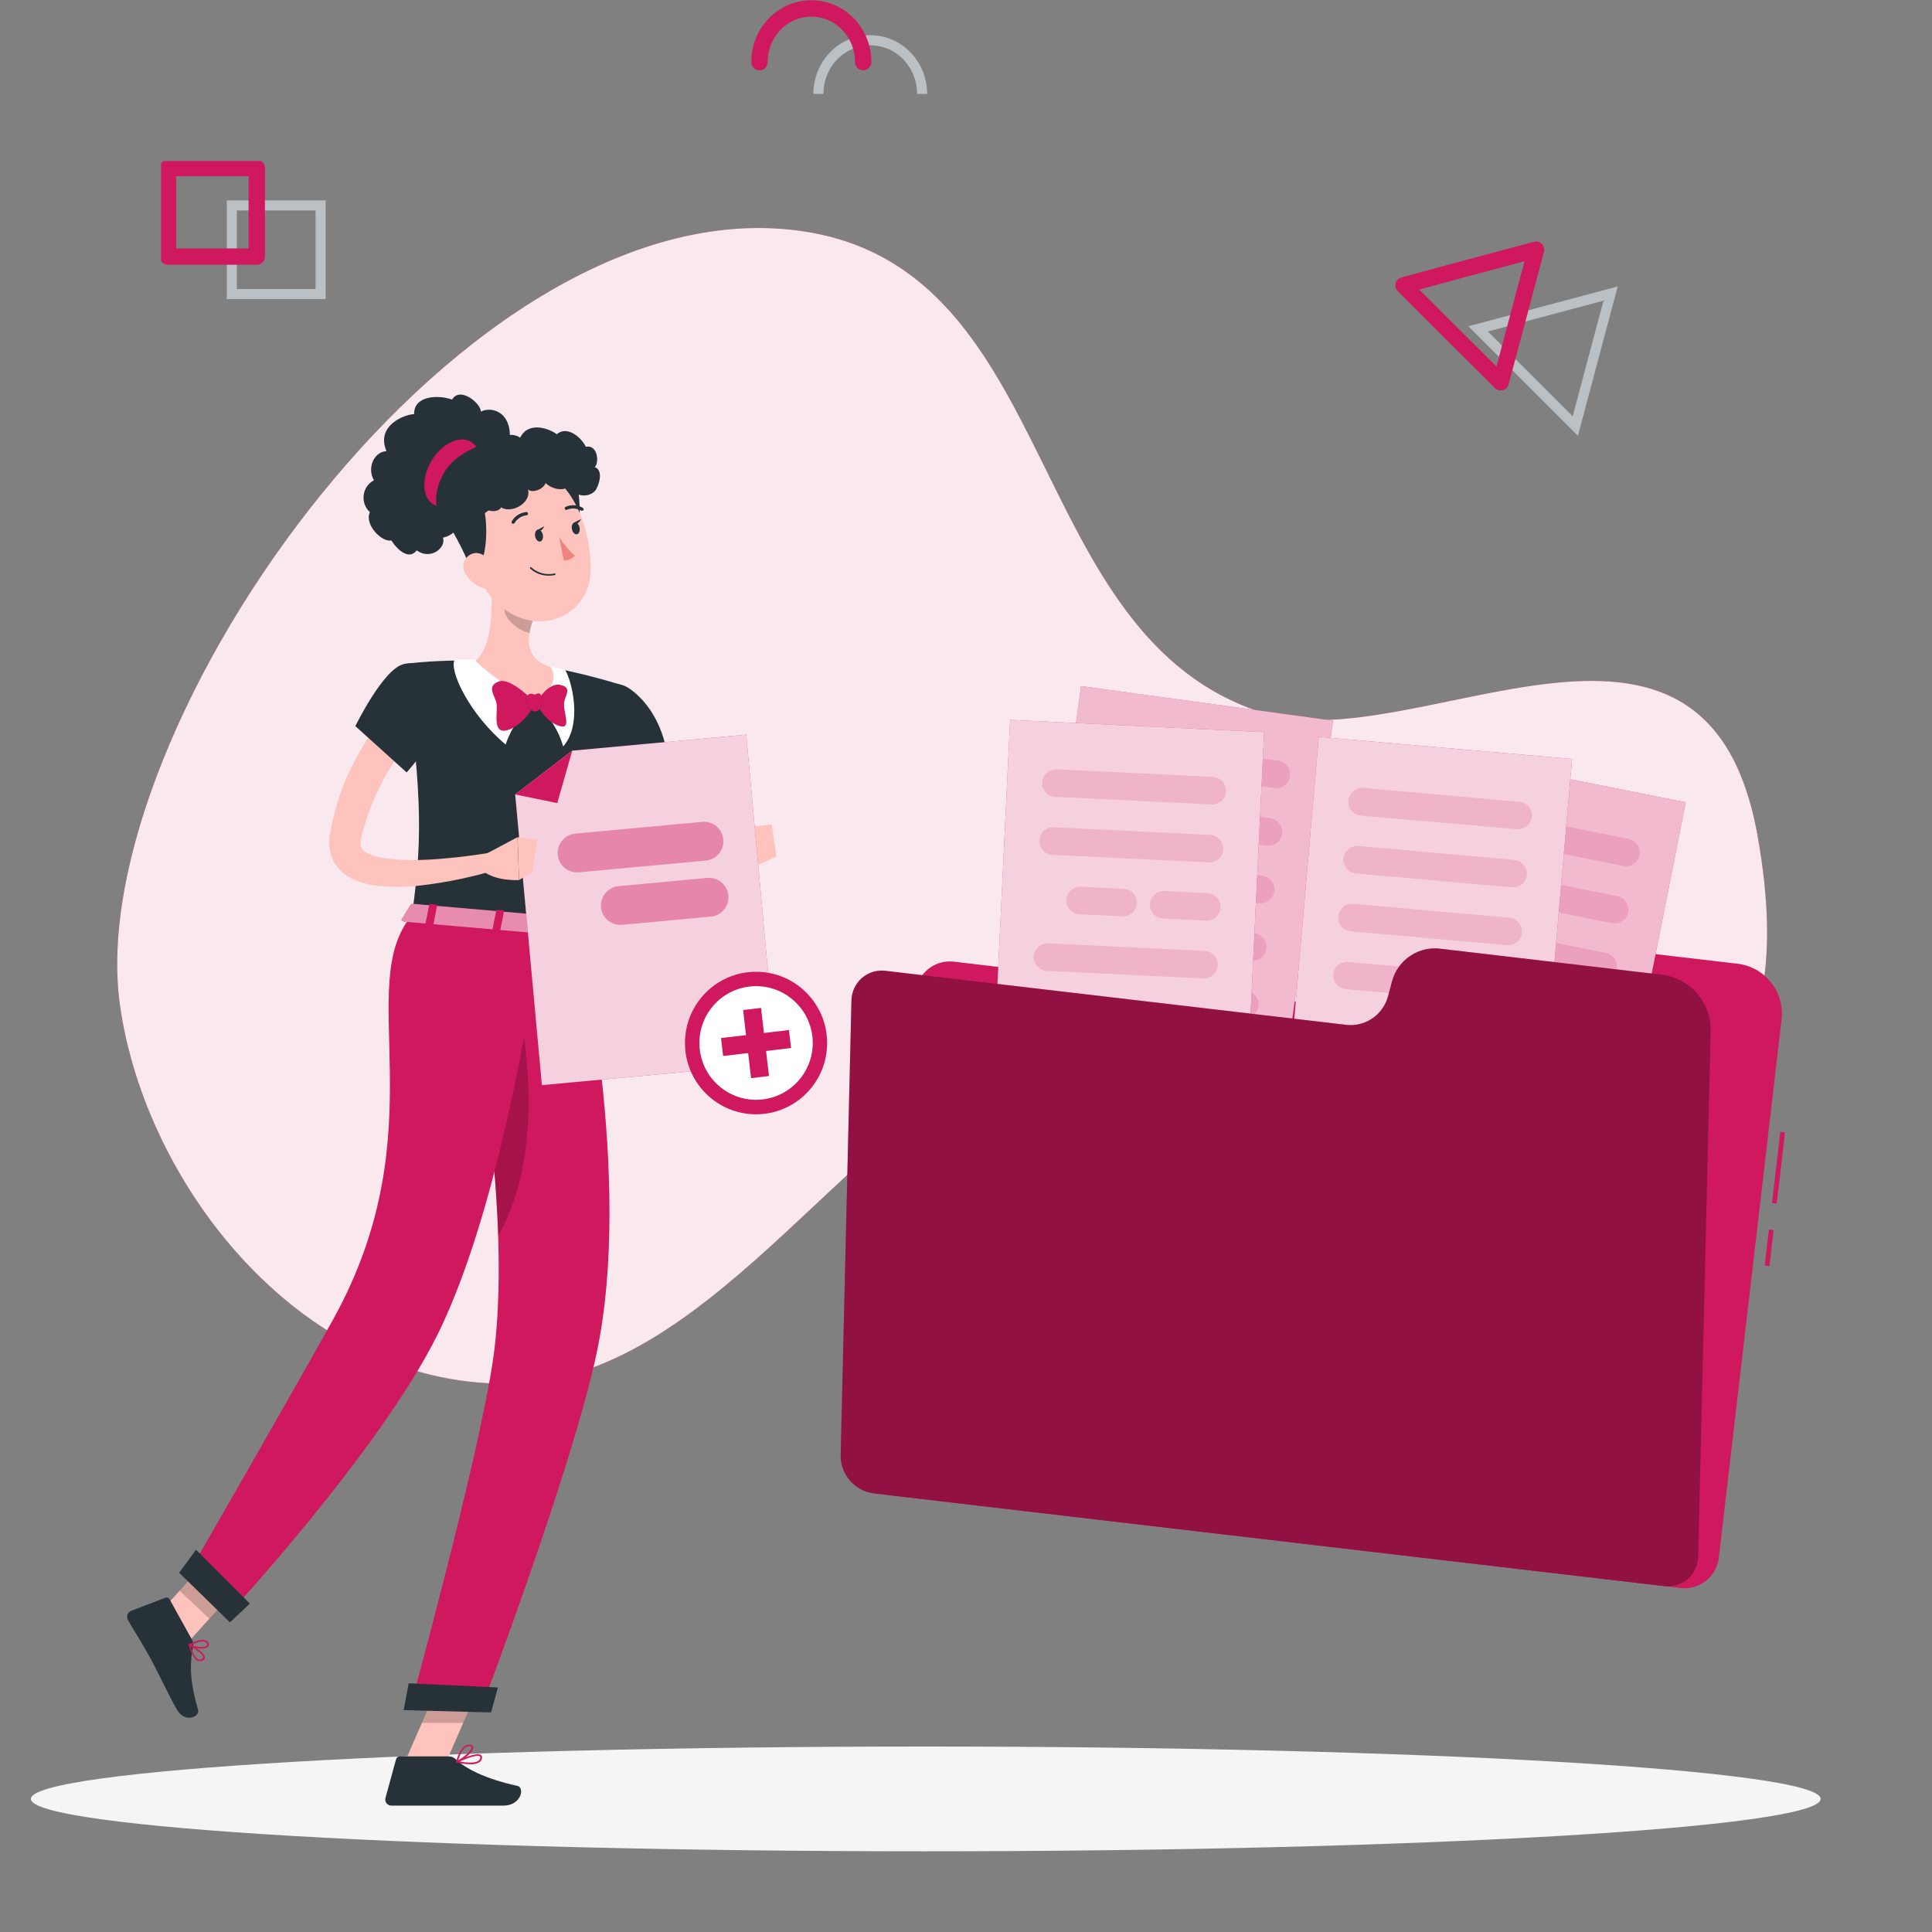 <svg width="144" height="144" viewBox="0 0 144 144" fill="none" xmlns="http://www.w3.org/2000/svg">
<rect x="0" y="0" width="144" height="144" fill="#808080" stroke="none"/>
<g clip-path="url(#clip0)">
<path d="M61 7C61 4.786 62.726 3 64.865 3C67.004 3 68.729 4.786 68.729 7" stroke="#BBC0C4" stroke-width="0.75" stroke-miterlimit="10"/>
<path d="M56.608 4.629C56.608 2.415 58.333 0.629 60.472 0.629C62.611 0.629 64.337 2.415 64.337 4.629" stroke="#CF185E" stroke-width="1.22" stroke-miterlimit="10" stroke-linecap="round" stroke-linejoin="round"/>
</g>
<g clip-path="url(#clip1)">
<path d="M23.896 15.312H17.28V21.917H23.896V15.312Z" stroke="#BBC0C4" stroke-width="0.75" stroke-miterlimit="10"/>
<path d="M19.137 12.521H12.522V19.125H19.137V12.521Z" stroke="#CF185E" stroke-width="1.22" stroke-miterlimit="10" stroke-linecap="round" stroke-linejoin="round"/>
</g>
<path d="M118.732 26.805L120.049 21.878L115.122 23.195L110.171 24.512L113.805 28.146L117.415 31.756L118.732 26.805Z" stroke="#BBC0C4" stroke-width="0.75" stroke-miterlimit="10"/>
<path d="M113.171 23.561L114.488 18.61L109.561 19.927L104.61 21.268L108.219 24.878L111.854 28.488L113.171 23.561Z" stroke="#CF185E" stroke-width="1.22" stroke-miterlimit="10" stroke-linecap="round" stroke-linejoin="round"/>
<path d="M130.992 62.254C138.079 101.713 90.672 76.503 75.374 79.621C64.397 81.856 53.42 102.544 38.494 103.11C22.811 103.706 10.847 88.544 8.938 74.895C6.048 54.269 34.8 13.275 60.035 17.266C79.175 20.291 76.262 47.46 94.157 53.138C105.409 56.677 127.136 40.752 130.992 62.254Z" fill="#CF185E"/>
<path opacity="0.9" d="M130.992 62.254C138.079 101.713 90.672 76.503 75.374 79.621C64.397 81.856 53.42 102.544 38.494 103.11C22.811 103.706 10.847 88.544 8.938 74.895C6.048 54.269 34.8 13.275 60.035 17.266C79.175 20.291 76.262 47.46 94.157 53.138C105.409 56.677 127.136 40.752 130.992 62.254Z" fill="white"/>
<path d="M69 137.985C32.164 137.985 2.302 136.237 2.302 134.08C2.302 131.924 32.164 130.176 69 130.176C105.836 130.176 135.698 131.924 135.698 134.08C135.698 136.237 105.836 137.985 69 137.985Z" fill="#F5F5F5"/>
<path d="M132.696 84.357L133.044 84.398L132.425 89.708L132.076 89.667L132.696 84.357Z" fill="#CF185E"/>
<path d="M131.845 91.642L132.194 91.683L131.881 94.362L131.533 94.321L131.845 91.642Z" fill="#CF185E"/>
<path d="M108.701 73.529L109.114 72.367C109.398 71.568 109.944 70.889 110.662 70.442C111.381 69.995 112.23 69.805 113.07 69.904L129.51 71.832C130.494 71.948 131.393 72.451 132.008 73.232C132.623 74.012 132.903 75.005 132.788 75.992L128.11 116.106C128.071 116.442 127.966 116.766 127.802 117.061C127.638 117.356 127.418 117.616 127.154 117.826C126.889 118.035 126.586 118.19 126.262 118.282C125.938 118.374 125.599 118.402 125.265 118.362L66.441 111.464C66.105 111.426 65.781 111.321 65.486 111.157C65.191 110.993 64.931 110.772 64.722 110.507C64.512 110.242 64.356 109.938 64.264 109.613C64.172 109.288 64.145 108.947 64.184 108.611L68.243 73.933C68.322 73.256 68.665 72.638 69.198 72.215C69.731 71.792 70.409 71.599 71.085 71.677L105.244 75.685C105.978 75.77 106.72 75.604 107.348 75.212C107.975 74.821 108.453 74.228 108.701 73.529Z" fill="#CF185E"/>
<path d="M107.06 56.085L125.645 59.799L120.542 85.473L101.957 81.76L107.06 56.085Z" fill="#CF185E"/>
<path opacity="0.7" d="M107.06 56.085L125.645 59.799L120.542 85.473L101.957 81.76L107.06 56.085Z" fill="white"/>
<g opacity="0.4">
<path opacity="0.4" d="M109.54 62.254L120.989 64.544C121.255 64.596 121.532 64.54 121.758 64.389C121.984 64.238 122.141 64.004 122.196 63.737V63.737C122.248 63.47 122.192 63.193 122.042 62.966C121.891 62.739 121.657 62.581 121.391 62.526L109.936 60.247C109.669 60.195 109.393 60.25 109.167 60.401C108.941 60.553 108.783 60.787 108.729 61.054V61.054C108.68 61.321 108.738 61.596 108.89 61.82C109.042 62.045 109.275 62.2 109.54 62.254V62.254Z" fill="#CF185E"/>
<path opacity="0.4" d="M108.698 66.507L120.146 68.807C120.412 68.858 120.688 68.802 120.913 68.651C121.138 68.5 121.295 68.266 121.35 68V68C121.401 67.733 121.345 67.457 121.194 67.231C121.044 67.005 120.81 66.848 120.545 66.793L109.097 64.506C108.831 64.455 108.555 64.511 108.33 64.662C108.104 64.814 107.948 65.047 107.893 65.313C107.846 65.578 107.904 65.851 108.054 66.074C108.204 66.296 108.435 66.452 108.698 66.507V66.507Z" fill="#CF185E"/>
<path opacity="0.4" d="M107.855 70.753L119.303 73.04C119.569 73.091 119.845 73.034 120.07 72.883C120.295 72.732 120.452 72.499 120.507 72.233V72.233C120.558 71.966 120.502 71.689 120.351 71.463C120.201 71.238 119.968 71.08 119.702 71.025L108.254 68.735C107.988 68.684 107.712 68.74 107.487 68.891C107.262 69.042 107.105 69.276 107.05 69.542V69.542C106.998 69.809 107.054 70.087 107.204 70.313C107.355 70.54 107.589 70.698 107.855 70.753V70.753Z" fill="#CF185E"/>
<path opacity="0.4" d="M107.009 75.016L118.457 77.303C118.724 77.355 119 77.299 119.226 77.148C119.452 76.997 119.61 76.763 119.664 76.496C119.716 76.228 119.661 75.951 119.51 75.725C119.359 75.498 119.125 75.34 118.859 75.285L107.411 72.998C107.144 72.946 106.868 73.002 106.642 73.153C106.416 73.304 106.258 73.538 106.204 73.805V73.805C106.152 74.073 106.207 74.35 106.358 74.576C106.509 74.803 106.742 74.961 107.009 75.016V75.016Z" fill="#CF185E"/>
<path opacity="0.4" d="M109.296 79.869L117.614 81.532C117.88 81.582 118.156 81.526 118.381 81.375C118.606 81.224 118.763 80.99 118.818 80.725V80.725C118.87 80.457 118.814 80.18 118.664 79.953C118.513 79.727 118.279 79.569 118.013 79.514L109.695 77.851C109.429 77.8 109.154 77.856 108.928 78.007C108.703 78.159 108.546 78.392 108.491 78.658V78.658C108.439 78.926 108.495 79.203 108.646 79.43C108.796 79.656 109.03 79.814 109.296 79.869V79.869Z" fill="#CF185E"/>
</g>
<path d="M80.577 51.137L99.353 53.713L95.814 79.651L77.038 77.075L80.577 51.137Z" fill="#CF185E"/>
<path opacity="0.7" d="M80.577 51.137L99.353 53.713L95.814 79.651L77.038 77.075L80.577 51.137Z" fill="white"/>
<g opacity="0.4">
<path opacity="0.4" d="M83.427 57.149L94.993 58.736C95.262 58.771 95.534 58.699 95.751 58.534C95.967 58.37 96.11 58.126 96.148 57.856V57.856C96.184 57.586 96.112 57.313 95.947 57.096C95.783 56.879 95.54 56.736 95.271 56.697L83.706 55.111C83.437 55.075 83.164 55.148 82.948 55.312C82.731 55.477 82.589 55.721 82.55 55.99V55.99C82.515 56.26 82.587 56.533 82.751 56.75C82.916 56.967 83.159 57.111 83.427 57.149V57.149Z" fill="#CF185E"/>
<path opacity="0.4" d="M82.843 61.437L94.408 63.023C94.677 63.059 94.95 62.986 95.166 62.822C95.382 62.657 95.525 62.413 95.564 62.144V62.144C95.598 61.874 95.525 61.602 95.361 61.386C95.197 61.17 94.955 61.027 94.686 60.988L83.121 59.402C82.852 59.366 82.581 59.438 82.364 59.602C82.148 59.766 82.005 60.009 81.965 60.278V60.278C81.93 60.548 82.002 60.821 82.167 61.038C82.331 61.255 82.574 61.398 82.843 61.437V61.437Z" fill="#CF185E"/>
<path opacity="0.4" d="M90.638 66.876L93.823 67.314C94.092 67.349 94.365 67.277 94.581 67.112C94.798 66.948 94.941 66.704 94.979 66.434C95.014 66.164 94.942 65.891 94.778 65.674C94.614 65.457 94.371 65.314 94.102 65.275L90.913 64.838C90.644 64.803 90.373 64.876 90.157 65.04C89.941 65.205 89.799 65.448 89.76 65.717V65.717C89.725 65.987 89.797 66.26 89.962 66.477C90.126 66.694 90.369 66.837 90.638 66.876Z" fill="#CF185E"/>
<path opacity="0.4" d="M84.456 66.027L87.645 66.466C87.914 66.5 88.185 66.427 88.401 66.262C88.616 66.098 88.759 65.855 88.797 65.586V65.586C88.833 65.316 88.76 65.043 88.596 64.826C88.432 64.609 88.189 64.466 87.92 64.427L84.735 63.992C84.466 63.957 84.194 64.029 83.978 64.193C83.761 64.357 83.618 64.6 83.579 64.868V64.868C83.543 65.138 83.616 65.412 83.78 65.629C83.944 65.846 84.187 65.989 84.456 66.027V66.027Z" fill="#CF185E"/>
<path opacity="0.4" d="M81.673 70.015L93.238 71.601C93.508 71.637 93.78 71.564 93.996 71.4C94.213 71.235 94.356 70.991 94.394 70.722V70.722C94.428 70.452 94.356 70.18 94.192 69.964C94.028 69.748 93.785 69.605 93.517 69.566L81.952 67.976C81.682 67.941 81.41 68.013 81.194 68.178C80.977 68.343 80.834 68.586 80.796 68.856C80.76 69.126 80.833 69.399 80.997 69.616C81.161 69.833 81.404 69.976 81.673 70.015V70.015Z" fill="#CF185E"/>
<path opacity="0.4" d="M84.246 74.737L92.653 75.889C92.922 75.923 93.193 75.851 93.408 75.687C93.624 75.523 93.767 75.281 93.806 75.013V75.013C93.841 74.743 93.769 74.47 93.606 74.254C93.442 74.037 93.2 73.893 92.932 73.854L84.525 72.702C84.257 72.667 83.985 72.74 83.77 72.903C83.554 73.067 83.412 73.309 83.372 73.578C83.337 73.847 83.409 74.12 83.572 74.337C83.736 74.554 83.978 74.697 84.246 74.737V74.737Z" fill="#CF185E"/>
</g>
<path d="M98.295 54.922L117.174 56.571L114.908 82.652L96.028 81.002L98.295 54.922Z" fill="#CF185E"/>
<path opacity="0.8" d="M98.295 54.922L117.174 56.571L114.908 82.652L96.028 81.002L98.295 54.922Z" fill="white"/>
<g opacity="0.4">
<path opacity="0.4" d="M101.436 60.791L113.066 61.806C113.337 61.828 113.605 61.742 113.813 61.567C114.021 61.392 114.152 61.142 114.178 60.871C114.199 60.6 114.113 60.332 113.938 60.124C113.764 59.916 113.515 59.786 113.245 59.76L101.615 58.725C101.344 58.703 101.076 58.789 100.868 58.964C100.66 59.139 100.529 59.389 100.504 59.66V59.66C100.49 59.796 100.504 59.933 100.544 60.063C100.583 60.194 100.648 60.315 100.735 60.42C100.822 60.525 100.928 60.612 101.048 60.676C101.169 60.74 101.3 60.779 101.436 60.791V60.791Z" fill="#CF185E"/>
<path opacity="0.4" d="M101.061 65.103L112.691 66.138C112.962 66.16 113.23 66.074 113.438 65.899C113.646 65.724 113.777 65.474 113.803 65.203V65.203C113.825 64.932 113.739 64.663 113.565 64.454C113.39 64.246 113.141 64.114 112.87 64.089L101.24 63.054C100.969 63.032 100.701 63.118 100.493 63.293C100.285 63.468 100.154 63.718 100.129 63.989V63.989C100.107 64.26 100.192 64.529 100.367 64.738C100.541 64.946 100.791 65.078 101.061 65.103V65.103Z" fill="#CF185E"/>
<path opacity="0.4" d="M100.686 69.415L112.316 70.449C112.587 70.471 112.855 70.386 113.063 70.211C113.271 70.036 113.402 69.786 113.428 69.515C113.45 69.243 113.364 68.974 113.19 68.766C113.015 68.557 112.766 68.426 112.495 68.4L100.865 67.366C100.594 67.344 100.326 67.429 100.118 67.604C99.91 67.779 99.779 68.029 99.754 68.3C99.732 68.572 99.817 68.841 99.992 69.049C100.166 69.258 100.416 69.389 100.686 69.415V69.415Z" fill="#CF185E"/>
<path opacity="0.4" d="M100.304 73.726L111.935 74.761C112.205 74.783 112.474 74.697 112.682 74.522C112.89 74.347 113.02 74.097 113.046 73.826V73.826C113.068 73.555 112.982 73.286 112.808 73.077C112.633 72.869 112.384 72.737 112.114 72.712L100.483 71.698C100.212 71.676 99.944 71.762 99.736 71.937C99.528 72.112 99.397 72.362 99.372 72.633C99.355 72.9 99.444 73.164 99.617 73.368C99.791 73.572 100.038 73.701 100.304 73.726V73.726Z" fill="#CF185E"/>
<path opacity="0.4" d="M103.114 78.317L111.567 79.055C111.839 79.08 112.11 78.996 112.32 78.82C112.53 78.645 112.663 78.393 112.688 78.12V78.12C112.71 77.849 112.624 77.58 112.45 77.371C112.275 77.163 112.026 77.032 111.756 77.006L103.304 76.268C103.033 76.246 102.765 76.332 102.557 76.507C102.349 76.682 102.218 76.932 102.193 77.203V77.203C102.17 77.472 102.255 77.74 102.427 77.948C102.599 78.157 102.846 78.289 103.114 78.317V78.317Z" fill="#CF185E"/>
</g>
<path d="M75.29 53.654L94.219 54.569L92.962 80.719L74.033 79.804L75.29 53.654Z" fill="#CF185E"/>
<path opacity="0.8" d="M75.29 53.654L94.219 54.569L92.962 80.719L74.033 79.804L75.29 53.654Z" fill="white"/>
<g opacity="0.4">
<path opacity="0.4" d="M78.653 59.391L90.311 59.957C90.582 59.968 90.846 59.872 91.047 59.689C91.248 59.507 91.369 59.252 91.384 58.981V58.981C91.395 58.709 91.299 58.444 91.117 58.242C90.935 58.041 90.681 57.92 90.411 57.905L78.749 57.339C78.478 57.328 78.214 57.424 78.013 57.606C77.812 57.789 77.691 58.044 77.676 58.315V58.315C77.665 58.587 77.761 58.853 77.944 59.054C78.126 59.256 78.381 59.377 78.653 59.391V59.391Z" fill="#CF185E"/>
<path opacity="0.4" d="M78.443 63.717L90.104 64.279C90.375 64.29 90.64 64.194 90.841 64.011C91.041 63.829 91.163 63.574 91.178 63.303V63.303C91.189 63.03 91.093 62.765 90.91 62.563C90.727 62.362 90.472 62.241 90.201 62.226L78.543 61.661C78.271 61.65 78.006 61.746 77.805 61.929C77.604 62.113 77.484 62.368 77.469 62.64C77.458 62.912 77.554 63.177 77.736 63.379C77.918 63.58 78.172 63.701 78.443 63.717V63.717Z" fill="#CF185E"/>
<path opacity="0.4" d="M86.682 68.463L89.895 68.618C90.165 68.629 90.43 68.533 90.631 68.35C90.832 68.168 90.953 67.913 90.968 67.642V67.642C90.979 67.37 90.883 67.105 90.701 66.903C90.519 66.702 90.265 66.581 89.994 66.566L86.781 66.407C86.51 66.396 86.245 66.492 86.044 66.675C85.843 66.859 85.722 67.114 85.708 67.386V67.386C85.697 67.658 85.793 67.923 85.975 68.125C86.157 68.326 86.411 68.447 86.682 68.463V68.463Z" fill="#CF185E"/>
<path opacity="0.4" d="M80.452 68.145L83.665 68.3C83.936 68.312 84.2 68.216 84.401 68.033C84.602 67.85 84.723 67.596 84.738 67.324V67.324C84.749 67.053 84.653 66.787 84.471 66.586C84.289 66.385 84.035 66.263 83.764 66.248L80.552 66.093C80.281 66.082 80.016 66.178 79.815 66.36C79.614 66.543 79.493 66.798 79.478 67.069V67.069C79.467 67.341 79.563 67.606 79.745 67.807C79.927 68.009 80.181 68.13 80.452 68.145V68.145Z" fill="#CF185E"/>
<path opacity="0.4" d="M78.027 72.364L89.688 72.926C89.959 72.937 90.224 72.841 90.424 72.658C90.625 72.476 90.746 72.221 90.761 71.95V71.95C90.773 71.677 90.676 71.412 90.493 71.21C90.311 71.009 90.056 70.888 89.784 70.874L78.126 70.308C77.855 70.297 77.59 70.393 77.389 70.576C77.188 70.76 77.067 71.015 77.053 71.287C77.042 71.559 77.138 71.824 77.32 72.026C77.502 72.227 77.756 72.348 78.027 72.364Z" fill="#CF185E"/>
<path opacity="0.4" d="M81.006 76.841L89.478 77.251C89.749 77.263 90.014 77.166 90.215 76.984C90.415 76.801 90.537 76.546 90.552 76.275C90.563 76.003 90.467 75.738 90.285 75.537C90.103 75.335 89.849 75.214 89.578 75.199L81.105 74.788C80.834 74.777 80.57 74.873 80.369 75.056C80.168 75.239 80.047 75.493 80.032 75.765V75.765C80.021 76.036 80.117 76.301 80.299 76.503C80.481 76.704 80.735 76.826 81.006 76.841V76.841Z" fill="#CF185E"/>
</g>
<path d="M103.452 74.271L103.754 73.136C103.966 72.351 104.459 71.671 105.138 71.226C105.817 70.781 106.636 70.601 107.439 70.722L123.878 72.65C124.876 72.772 125.794 73.256 126.462 74.009C127.129 74.762 127.5 75.733 127.504 76.741L126.572 116.01C126.566 116.333 126.492 116.652 126.353 116.944C126.215 117.236 126.015 117.495 125.769 117.704C125.522 117.912 125.234 118.065 124.923 118.153C124.612 118.24 124.287 118.26 123.968 118.21L65.144 111.312C64.461 111.229 63.831 110.899 63.374 110.384C62.916 109.869 62.661 109.205 62.657 108.515L63.462 74.568C63.468 74.244 63.543 73.925 63.682 73.633C63.821 73.341 64.02 73.082 64.267 72.874C64.514 72.665 64.803 72.512 65.113 72.425C65.424 72.338 65.75 72.318 66.069 72.367L100.225 76.372C100.926 76.479 101.642 76.324 102.237 75.937C102.832 75.55 103.264 74.957 103.452 74.271Z" fill="#CF185E"/>
<path opacity="0.3" d="M103.452 74.271L103.754 73.136C103.966 72.351 104.459 71.671 105.138 71.226C105.817 70.781 106.636 70.601 107.439 70.722L123.878 72.65C124.876 72.772 125.794 73.256 126.462 74.009C127.129 74.762 127.5 75.733 127.504 76.741L126.572 116.01C126.566 116.333 126.492 116.652 126.353 116.944C126.215 117.236 126.015 117.495 125.769 117.704C125.522 117.912 125.234 118.065 124.923 118.153C124.612 118.24 124.287 118.26 123.968 118.21L65.144 111.312C64.461 111.229 63.831 110.899 63.374 110.384C62.916 109.869 62.661 109.205 62.657 108.515L63.462 74.568C63.468 74.244 63.543 73.925 63.682 73.633C63.821 73.341 64.02 73.082 64.267 72.874C64.514 72.665 64.803 72.512 65.113 72.425C65.424 72.338 65.75 72.318 66.069 72.367L100.225 76.372C100.926 76.479 101.642 76.324 102.237 75.937C102.832 75.55 103.264 74.957 103.452 74.271Z" fill="black"/>
<path d="M45.952 55.394C46.206 56.673 46.478 57.936 46.785 59.188C47.091 60.44 47.39 61.706 47.724 62.958L48.233 64.831L48.298 65.072C48.329 65.175 48.363 65.279 48.405 65.386C48.493 65.621 48.608 65.844 48.749 66.052C48.919 66.309 49.138 66.532 49.392 66.707C49.672 66.897 49.995 67.016 50.331 67.052C50.84 67.089 51.35 66.98 51.8 66.738C52.142 66.551 52.462 66.328 52.756 66.072C53.288 65.606 53.758 65.074 54.156 64.489L53.176 63.634C52.708 63.999 52.214 64.329 51.697 64.62C51.472 64.748 51.235 64.851 50.988 64.927C50.778 64.996 50.593 64.986 50.593 64.951C50.593 64.917 50.627 64.951 50.644 64.951C50.661 64.951 50.644 64.951 50.644 64.893C50.644 64.834 50.603 64.772 50.579 64.682L50.5 64.299L50.101 62.416L49.292 58.65C49.031 57.394 48.749 56.135 48.477 54.893L45.952 55.394Z" fill="#FFC3BD"/>
<path d="M47.094 51.451C50.028 53.703 49.908 57.949 49.908 57.949L44.662 59.208C44.662 59.208 43.049 54.938 43.702 53.376C44.383 51.748 45.439 50.182 47.094 51.451Z" fill="#263238"/>
<path d="M52.914 63.685L54.844 61.75L55.876 64.779C55.876 64.779 54.246 65.658 52.688 64.827L52.914 63.685Z" fill="#FFC3BD"/>
<path d="M57.517 61.45L57.872 63.844L55.887 64.779L54.844 61.75L57.517 61.45Z" fill="#FFC3BD"/>
<path d="M30.087 131.535L33.038 131.824L36.11 124.778L33.159 124.488L30.087 131.535Z" fill="#FFC3BD"/>
<path d="M11.07 121.118L13.289 123.205L18.074 117.931L15.855 115.844L11.07 121.118Z" fill="#FFC3BD"/>
<path d="M14.304 122.205L12.639 119.197C12.611 119.144 12.565 119.103 12.509 119.082C12.453 119.062 12.392 119.062 12.336 119.083L9.773 120.063C9.71 120.089 9.653 120.129 9.606 120.179C9.559 120.23 9.523 120.289 9.501 120.354C9.479 120.419 9.47 120.489 9.476 120.557C9.482 120.626 9.503 120.692 9.536 120.752C10.135 121.787 10.475 122.263 11.208 123.588C11.659 124.402 12.536 126.268 13.159 127.382C13.781 128.496 14.923 127.951 14.765 127.427C14.053 125.074 14.187 123.767 14.386 122.732C14.421 122.552 14.392 122.366 14.304 122.205Z" fill="#263238"/>
<path d="M33.43 130.91H29.805C29.739 130.91 29.676 130.932 29.624 130.972C29.573 131.012 29.536 131.068 29.519 131.131L28.731 134.004C28.712 134.072 28.709 134.143 28.722 134.213C28.735 134.282 28.764 134.347 28.807 134.403C28.85 134.459 28.905 134.504 28.968 134.535C29.032 134.566 29.101 134.581 29.172 134.58C30.451 134.58 31.057 134.58 32.65 134.58H37.52C38.848 134.58 39.124 133.238 38.577 133.114C36.117 132.569 34.703 131.817 33.943 131.1C33.802 130.974 33.619 130.907 33.43 130.91V130.91Z" fill="#263238"/>
<path opacity="0.2" d="M36.107 124.781L34.524 128.413H31.445L33.155 124.491L36.107 124.781Z" fill="black"/>
<path opacity="0.2" d="M15.855 115.848L18.074 117.934L15.604 120.652L13.386 118.562L15.855 115.848Z" fill="black"/>
<path d="M46.206 51.017C46.206 51.017 47.534 51.599 43.083 69.259L30.72 68.187C31.36 63.161 31.635 60.05 30.125 49.485C31.886 49.276 33.66 49.197 35.432 49.247C37.313 49.275 39.189 49.438 41.047 49.733C42.787 50.073 44.509 50.501 46.206 51.017V51.017Z" fill="#263238"/>
<path d="M35.432 49.147C35.432 49.147 34.745 49.147 33.905 49.147C33.406 49.916 35.023 53.286 37.689 55.49C38.095 54.265 38.841 53.181 39.839 52.365L35.432 49.147Z" fill="white"/>
<path d="M41.047 49.688C41.047 49.688 41.36 49.733 42.106 49.906C42.605 50.675 43.448 53.962 41.979 55.638C41.609 54.367 40.867 53.236 39.849 52.393L41.047 49.688Z" fill="white"/>
<path d="M36.537 42.956C36.733 44.798 36.802 48.13 35.432 49.247C35.432 49.247 36.895 50.744 39.849 52.393C41.999 50.903 41.047 49.733 41.047 49.733C39.075 49.078 39.258 47.585 39.729 46.205L36.537 42.956Z" fill="#FFC3BD"/>
<path d="M39.901 52.403C39.901 52.403 38.088 50.423 37.149 50.803C36.21 51.182 36.936 51.862 37.018 52.5C37.101 53.138 36.654 54.835 37.909 54.393C39.165 53.952 39.901 52.403 39.901 52.403Z" fill="#CF185E"/>
<path d="M39.973 52.362C39.973 52.362 40.83 50.844 41.755 51.047C42.681 51.251 42.13 51.782 42.048 52.355C41.941 53.086 42.712 54.493 41.597 54.079C40.482 53.666 39.973 52.362 39.973 52.362Z" fill="#CF185E"/>
<g opacity="0.2">
<path opacity="0.2" d="M40.448 52.034C40.46 52.34 40.401 52.645 40.276 52.924C40.162 52.746 40.062 52.559 39.977 52.365C40.104 52.149 40.25 51.945 40.414 51.755C40.442 51.845 40.454 51.94 40.448 52.034V52.034Z" fill="black"/>
<path opacity="0.2" d="M39.24 51.761C39.629 52.106 39.898 52.403 39.898 52.403C39.798 52.61 39.683 52.81 39.554 53C39.346 52.791 39.223 52.512 39.21 52.217C39.177 52.065 39.187 51.907 39.24 51.761V51.761Z" fill="black"/>
</g>
<path d="M39.922 53.024C40.18 53.024 40.338 52.745 40.355 52.079C40.372 51.413 39.863 51.782 39.863 51.782C39.863 51.782 39.175 51.437 39.299 52.234C39.388 52.865 39.657 53.024 39.922 53.024Z" fill="#CF185E"/>
<path opacity="0.2" d="M37.837 44.284L39.726 46.205C39.612 46.525 39.526 46.854 39.468 47.188C38.707 47.012 37.606 46.219 37.596 45.405C37.608 45.02 37.69 44.64 37.837 44.284V44.284Z" fill="black"/>
<path d="M39.457 36.73C39.457 36.73 41.521 39.596 41.865 40.869C43.269 41.69 43.551 37.651 42.808 35.16C40.489 36.62 39.457 36.73 39.457 36.73Z" fill="#263238"/>
<path d="M34.92 40.079C35.687 43.021 35.952 44.284 37.748 45.515C40.455 47.371 43.891 45.784 44.019 42.669C44.132 39.869 42.859 35.526 39.719 34.916C39.027 34.775 38.31 34.814 37.637 35.031C36.965 35.247 36.359 35.632 35.877 36.15C35.396 36.668 35.055 37.301 34.888 37.989C34.72 38.677 34.731 39.397 34.92 40.079Z" fill="#FFC3BD"/>
<path d="M33.324 38.903C33.324 38.903 34.8 41.3 34.999 42.352C36.069 43.08 36.52 39.886 36.069 37.868C35.577 36.071 33.324 38.903 33.324 38.903Z" fill="#263238"/>
<path d="M33.912 37.237C34.339 37.561 34.789 36.364 34.366 35.447C35.181 35.499 36.162 35.012 35.952 34.222C37.558 34.764 38.154 33.126 37.968 31.991C37.744 30.611 36.547 30.318 35.842 30.68C35.842 30.063 34.287 28.776 33.695 29.783C32.598 29.393 30.83 29.514 30.868 30.866C30.142 30.887 27.999 31.711 28.804 33.626C27.858 33.681 27.345 34.885 27.871 35.795C27.664 35.905 27.486 36.064 27.353 36.257C27.22 36.451 27.134 36.674 27.105 36.907C27.076 37.141 27.103 37.378 27.184 37.598C27.265 37.819 27.398 38.017 27.572 38.175C27.135 39.086 28.46 40.441 29.165 40.279C29.701 41.103 30.524 41.724 31.06 41.021C32.092 41.783 33.279 40.814 33.014 40.069C34.184 39.889 35.377 37.934 33.912 37.237Z" fill="#263238"/>
<path d="M32.164 34.34C31.394 35.63 31.459 37.099 32.306 37.599C33.152 38.099 34.469 37.478 35.24 36.188C36.01 34.898 35.949 33.429 35.099 32.929C34.249 32.429 32.935 33.053 32.164 34.34Z" fill="#CF185E"/>
<path d="M39.32 36.385C39.364 36.754 40.379 36.657 40.672 36.006C41.091 36.447 42.078 36.675 42.416 36.195C42.987 37.272 44.136 36.989 44.431 36.475C44.727 35.961 44.923 35.005 44.328 34.816C44.672 34.519 44.569 33.122 43.668 33.298C43.289 32.553 42.254 31.708 41.497 32.367C41.084 32.022 39.433 31.304 38.766 32.618C38.62 32.518 38.452 32.453 38.277 32.426C38.102 32.4 37.923 32.414 37.754 32.467C37.584 32.52 37.429 32.611 37.3 32.733C37.171 32.855 37.071 33.004 37.008 33.17C35.938 32.891 35.474 33.705 35.477 34.147C34.717 34.353 34.665 35.671 35.133 35.954C34.951 36.62 35.047 37.334 35.745 37.272C35.88 38.168 37.077 38.306 37.359 37.82C38.136 38.32 39.722 37.451 39.32 36.385Z" fill="#263238"/>
<path d="M41.136 33.84C40.266 32.632 37.09 32.115 34.342 33.94C31.865 35.571 32.027 39.362 33.998 39.158C35.969 38.955 37.916 36.64 37.916 36.64L41.136 33.84Z" fill="#263238"/>
<path d="M34.679 42.735C34.953 43.254 35.421 43.643 35.979 43.818C36.726 44.042 37.111 43.38 36.919 42.666C36.743 42.025 36.148 41.135 35.395 41.224C35.23 41.246 35.074 41.309 34.94 41.407C34.806 41.505 34.699 41.635 34.628 41.785C34.556 41.935 34.524 42.1 34.533 42.266C34.542 42.432 34.592 42.593 34.679 42.735V42.735Z" fill="#FFC3BD"/>
<path d="M43.083 69.259C43.083 69.259 47.266 87.816 44.459 100.899C42.588 109.66 35.859 127.358 35.859 127.358L30.582 127.223C30.582 127.223 35.691 108.649 36.746 101.354C38.553 88.861 34.029 68.487 34.029 68.487L43.083 69.259Z" fill="#CF185E"/>
<path opacity="0.2" d="M38.26 73.009L35.632 77.179C36.426 82.123 36.931 87.11 37.142 92.114C40.84 85.457 39.072 76.53 38.26 73.009Z" fill="black"/>
<path d="M36.602 127.634L30.087 127.465L30.462 125.461L37.111 125.774L36.602 127.634Z" fill="#263238"/>
<path d="M40.379 69.063C40.379 69.063 37.926 88.74 32.605 99.485C28.308 108.163 16.843 120.525 16.843 120.525L13.912 117.496C13.912 117.496 21.655 104.072 24.848 98.308C32.681 84.167 26.279 73.388 30.72 68.197L40.379 69.063Z" fill="#CF185E"/>
<path d="M17.139 120.921L13.354 117.224L14.61 115.51L18.625 119.524L17.139 120.921Z" fill="#263238"/>
<path d="M30.596 67.445L29.942 68.507C29.891 68.587 29.987 68.683 30.128 68.697L43.097 69.822C43.207 69.822 43.303 69.784 43.317 69.715L43.523 68.614C43.541 68.538 43.448 68.466 43.327 68.456L30.806 67.369C30.767 67.362 30.727 67.365 30.69 67.379C30.654 67.392 30.621 67.415 30.596 67.445V67.445Z" fill="#CF185E"/>
<path opacity="0.5" d="M30.596 67.445L29.942 68.507C29.891 68.587 29.987 68.683 30.128 68.697L43.097 69.822C43.207 69.822 43.303 69.784 43.317 69.715L43.523 68.614C43.541 68.538 43.448 68.466 43.327 68.456L30.806 67.369C30.767 67.362 30.727 67.365 30.69 67.379C30.654 67.392 30.621 67.415 30.596 67.445V67.445Z" fill="white"/>
<path d="M32.158 68.994L31.814 68.966C31.748 68.966 31.7 68.921 31.707 68.88L31.989 67.452C31.989 67.407 32.058 67.379 32.127 67.386L32.471 67.414C32.539 67.414 32.588 67.459 32.577 67.5L32.295 68.928C32.285 68.97 32.223 69.001 32.158 68.994Z" fill="#CF185E"/>
<path d="M42.144 69.859L41.8 69.832C41.735 69.832 41.686 69.787 41.693 69.746L41.975 68.318C41.988 68.293 42.008 68.273 42.033 68.261C42.058 68.249 42.086 68.246 42.113 68.252L42.457 68.28C42.526 68.28 42.574 68.325 42.564 68.366L42.282 69.794C42.271 69.842 42.209 69.866 42.144 69.859Z" fill="#CF185E"/>
<path d="M37.149 69.428L36.805 69.397C36.736 69.397 36.688 69.352 36.698 69.311L36.98 67.883C36.98 67.842 37.049 67.811 37.115 67.818L37.459 67.849C37.524 67.849 37.572 67.893 37.565 67.935L37.283 69.363C37.276 69.404 37.218 69.432 37.149 69.428Z" fill="#CF185E"/>
<path d="M39.887 39.979C39.935 40.221 40.101 40.393 40.259 40.362C40.417 40.331 40.507 40.107 40.462 39.865C40.417 39.624 40.245 39.451 40.087 39.482C39.928 39.514 39.839 39.734 39.887 39.979Z" fill="#263238"/>
<path d="M42.626 39.437C42.578 39.194 42.668 38.972 42.827 38.941C42.985 38.909 43.152 39.081 43.2 39.324C43.247 39.567 43.158 39.789 42.999 39.821C42.841 39.852 42.674 39.68 42.626 39.437Z" fill="#263238"/>
<path d="M42.753 38.972L43.303 38.689C43.303 38.689 43.093 39.203 42.753 38.972Z" fill="#263238"/>
<path d="M41.683 40.045C42.005 40.556 42.396 41.02 42.846 41.424C42.741 41.539 42.613 41.63 42.47 41.69C42.326 41.749 42.172 41.776 42.017 41.769L41.683 40.045Z" fill="#ED847E"/>
<path d="M40.899 42.907C40.391 42.913 39.899 42.726 39.523 42.383C39.515 42.378 39.509 42.371 39.505 42.363C39.501 42.355 39.498 42.346 39.498 42.337C39.497 42.328 39.499 42.318 39.502 42.31C39.506 42.301 39.511 42.294 39.518 42.288C39.524 42.282 39.532 42.277 39.541 42.274C39.55 42.271 39.559 42.271 39.568 42.272C39.577 42.273 39.586 42.276 39.593 42.281C39.601 42.286 39.607 42.293 39.612 42.3C39.844 42.505 40.12 42.652 40.419 42.729C40.718 42.807 41.031 42.812 41.332 42.745C41.34 42.744 41.348 42.744 41.355 42.746C41.363 42.747 41.37 42.75 41.377 42.755C41.383 42.759 41.389 42.765 41.393 42.772C41.397 42.779 41.4 42.786 41.401 42.794C41.403 42.801 41.403 42.809 41.402 42.817C41.4 42.825 41.397 42.833 41.393 42.839C41.388 42.846 41.382 42.851 41.375 42.855C41.368 42.859 41.361 42.862 41.353 42.863C41.203 42.894 41.051 42.909 40.899 42.907V42.907Z" fill="#263238"/>
<path d="M38.246 39.037C38.225 39.037 38.203 39.031 38.184 39.02C38.157 39.004 38.137 38.977 38.13 38.946C38.122 38.915 38.127 38.882 38.143 38.855C38.257 38.661 38.415 38.497 38.605 38.377C38.795 38.257 39.01 38.184 39.234 38.165C39.249 38.164 39.265 38.167 39.28 38.173C39.295 38.178 39.308 38.187 39.32 38.198C39.331 38.209 39.341 38.222 39.347 38.236C39.353 38.251 39.357 38.266 39.358 38.282C39.358 38.298 39.355 38.314 39.35 38.328C39.344 38.343 39.336 38.357 39.325 38.368C39.314 38.38 39.301 38.389 39.286 38.396C39.272 38.402 39.256 38.406 39.24 38.406C39.056 38.427 38.879 38.491 38.724 38.593C38.569 38.696 38.441 38.834 38.35 38.996C38.337 39.011 38.321 39.022 38.303 39.029C38.285 39.037 38.266 39.039 38.246 39.037V39.037Z" fill="#263238"/>
<path d="M43.379 38.065C43.36 38.069 43.34 38.069 43.32 38.065C43.161 37.97 42.981 37.914 42.795 37.902C42.61 37.89 42.425 37.922 42.254 37.996C42.226 38.008 42.195 38.008 42.166 37.998C42.138 37.987 42.114 37.967 42.101 37.94C42.087 37.913 42.084 37.882 42.092 37.852C42.1 37.823 42.118 37.798 42.144 37.782C42.35 37.688 42.575 37.646 42.801 37.659C43.027 37.671 43.246 37.738 43.441 37.854C43.468 37.87 43.488 37.896 43.496 37.926C43.504 37.957 43.501 37.989 43.486 38.017C43.474 38.033 43.458 38.047 43.439 38.056C43.42 38.064 43.399 38.067 43.379 38.065Z" fill="#263238"/>
<path d="M29.598 52.306C29.364 52.534 29.203 52.714 29.02 52.917C28.838 53.12 28.676 53.321 28.511 53.524C28.184 53.934 27.871 54.355 27.579 54.786C26.997 55.656 26.482 56.568 26.038 57.515C25.594 58.466 25.236 59.456 24.968 60.471C24.834 60.978 24.713 61.505 24.624 62.013C24.453 62.745 24.537 63.514 24.861 64.192C25.05 64.549 25.311 64.861 25.628 65.11C25.903 65.322 26.205 65.496 26.526 65.627C27.078 65.841 27.657 65.978 28.246 66.034C29.292 66.135 30.345 66.121 31.387 65.993C33.382 65.76 35.352 65.341 37.269 64.741L36.953 63.489C36.017 63.644 35.054 63.789 34.105 63.889C33.155 63.989 32.199 64.079 31.26 64.099C30.35 64.132 29.439 64.081 28.539 63.948C28.151 63.884 27.774 63.768 27.417 63.603C27.199 63.52 27.019 63.359 26.912 63.151C26.883 63.071 26.869 62.987 26.87 62.903C26.866 62.84 26.866 62.778 26.87 62.716C26.87 62.647 26.894 62.585 26.925 62.458C27.022 62.013 27.149 61.575 27.287 61.14C27.567 60.273 27.912 59.429 28.319 58.615C28.727 57.796 29.197 57.009 29.722 56.259C29.98 55.88 30.252 55.511 30.534 55.156C30.675 54.976 30.823 54.811 30.967 54.635C31.112 54.459 31.277 54.29 31.39 54.166L29.598 52.306Z" fill="#FFC3BD"/>
<path d="M36.165 63.678L38.573 62.399L38.683 65.596C38.683 65.596 36.963 65.707 35.979 64.906L36.165 63.678Z" fill="#FFC3BD"/>
<path d="M40.389 80.88L38.401 59.215L42.65 55.952L55.618 54.755L57.872 79.265L40.389 80.88Z" fill="#CF185E"/>
<path opacity="0.8" d="M40.389 80.88L38.401 59.215L42.65 55.952L55.618 54.755L57.872 79.265L40.389 80.88Z" fill="white"/>
<path d="M38.401 59.215L42.65 55.952L41.535 59.857L38.401 59.215Z" fill="#CF185E"/>
<path d="M56.351 83.053C53.425 83.053 51.053 80.674 51.053 77.741C51.053 74.807 53.425 72.429 56.351 72.429C59.277 72.429 61.649 74.807 61.649 77.741C61.649 80.674 59.277 83.053 56.351 83.053Z" fill="#CF185E"/>
<path d="M53.734 81.061C51.903 79.611 51.592 76.947 53.038 75.112C54.484 73.276 57.141 72.964 58.971 74.414C60.802 75.864 61.113 78.527 59.667 80.363C58.221 82.198 55.564 82.511 53.734 81.061Z" fill="white"/>
<path d="M53.74 77.368L55.605 77.151L55.388 75.282L56.723 75.123L56.939 76.992L58.804 76.772L58.962 78.113L57.098 78.334L57.318 80.2L55.98 80.359L55.763 78.489L53.898 78.71L53.74 77.368Z" fill="#CF185E"/>
<path opacity="0.4" d="M41.573 63.706C41.59 63.896 41.645 64.08 41.733 64.249C41.821 64.417 41.942 64.566 42.088 64.688C42.234 64.81 42.403 64.902 42.584 64.958C42.765 65.014 42.956 65.034 43.145 65.017L52.605 64.144C52.986 64.108 53.338 63.922 53.583 63.627C53.828 63.331 53.947 62.95 53.912 62.568V62.568C53.895 62.378 53.84 62.194 53.752 62.025C53.664 61.857 53.543 61.708 53.397 61.586C53.251 61.464 53.083 61.372 52.901 61.316C52.72 61.26 52.529 61.24 52.34 61.257L42.88 62.13C42.691 62.147 42.507 62.202 42.339 62.29C42.171 62.379 42.022 62.5 41.901 62.646C41.779 62.793 41.688 62.962 41.632 63.144C41.575 63.325 41.555 63.517 41.573 63.706Z" fill="#CF185E"/>
<path opacity="0.4" d="M44.796 67.621C44.813 67.811 44.868 67.995 44.956 68.163C45.045 68.332 45.165 68.481 45.311 68.603C45.457 68.725 45.626 68.816 45.807 68.873C45.989 68.929 46.179 68.949 46.368 68.932L52.98 68.321C53.169 68.304 53.353 68.249 53.521 68.161C53.689 68.072 53.838 67.951 53.959 67.805C54.081 67.658 54.172 67.489 54.228 67.308C54.285 67.126 54.305 66.934 54.287 66.745V66.745C54.27 66.555 54.215 66.371 54.127 66.202C54.039 66.034 53.918 65.885 53.772 65.763C53.626 65.641 53.458 65.549 53.276 65.493C53.095 65.437 52.904 65.417 52.715 65.434L46.103 66.048C45.722 66.084 45.371 66.269 45.126 66.564C44.881 66.859 44.763 67.239 44.796 67.621V67.621Z" fill="#CF185E"/>
<path d="M40.045 62.589L39.684 64.979L38.687 65.596L38.577 62.399L40.045 62.589Z" fill="#FFC3BD"/>
<path d="M30.128 49.492C28.611 49.761 26.485 54.121 26.485 54.121L30.307 57.57C30.307 57.57 33.348 54.245 33.186 52.265C33.045 50.592 32.054 49.147 30.128 49.492Z" fill="#263238"/>
<path d="M14.896 123.822C14.856 123.821 14.817 123.816 14.779 123.805C14.414 123.681 14.177 123.008 14.067 122.618C14.064 122.607 14.065 122.595 14.069 122.585C14.072 122.574 14.079 122.564 14.087 122.556C14.097 122.549 14.108 122.545 14.12 122.545C14.132 122.545 14.143 122.549 14.153 122.556C14.263 122.611 15.233 123.132 15.264 123.515C15.268 123.557 15.261 123.599 15.243 123.637C15.225 123.675 15.196 123.707 15.161 123.729C15.085 123.79 14.992 123.822 14.896 123.822V123.822ZM14.208 122.725C14.376 123.263 14.593 123.619 14.799 123.688C14.846 123.702 14.896 123.704 14.944 123.693C14.991 123.682 15.035 123.659 15.071 123.626C15.09 123.615 15.105 123.599 15.114 123.58C15.124 123.561 15.128 123.54 15.126 123.519C15.126 123.284 14.559 122.915 14.225 122.725H14.208Z" fill="#CF185E"/>
<path d="M15.047 122.877C14.717 122.876 14.391 122.799 14.094 122.653C14.086 122.647 14.079 122.64 14.074 122.631C14.069 122.622 14.067 122.611 14.067 122.601C14.066 122.591 14.069 122.58 14.074 122.571C14.08 122.562 14.088 122.554 14.098 122.549C14.129 122.532 14.896 122.108 15.309 122.256C15.36 122.272 15.408 122.299 15.447 122.336C15.487 122.373 15.517 122.419 15.536 122.47C15.561 122.519 15.57 122.574 15.56 122.628C15.55 122.682 15.522 122.731 15.48 122.767C15.352 122.851 15.2 122.89 15.047 122.877ZM14.259 122.601C14.586 122.743 15.223 122.829 15.401 122.677C15.432 122.65 15.463 122.608 15.422 122.515C15.41 122.481 15.39 122.45 15.363 122.425C15.337 122.4 15.305 122.381 15.271 122.37C14.992 122.27 14.476 122.494 14.259 122.615V122.601Z" fill="#CF185E"/>
<path d="M35.037 131.497C34.704 131.489 34.373 131.446 34.05 131.369C34.038 131.365 34.028 131.357 34.022 131.348C34.015 131.338 34.011 131.326 34.011 131.314C34.011 131.302 34.015 131.29 34.022 131.28C34.028 131.27 34.038 131.263 34.05 131.259C34.197 131.186 35.515 130.569 35.845 130.803C35.876 130.823 35.9 130.851 35.915 130.884C35.93 130.917 35.936 130.954 35.931 130.99C35.931 131.057 35.914 131.124 35.883 131.183C35.852 131.243 35.807 131.295 35.752 131.335C35.537 131.464 35.286 131.52 35.037 131.497V131.497ZM34.256 131.29C34.645 131.362 35.367 131.459 35.666 131.235C35.705 131.204 35.736 131.166 35.759 131.123C35.781 131.079 35.794 131.032 35.797 130.983C35.8 130.968 35.798 130.952 35.792 130.938C35.786 130.923 35.776 130.912 35.763 130.903C35.58 130.776 34.803 131.048 34.256 131.29Z" fill="#CF185E"/>
<path d="M34.063 131.372C34.05 131.376 34.035 131.376 34.022 131.372C34.013 131.365 34.007 131.355 34.004 131.344C34.001 131.333 34.001 131.321 34.005 131.31C34.005 131.255 34.314 129.955 35.037 130.038C35.216 130.062 35.267 130.148 35.274 130.22C35.319 130.565 34.49 131.217 34.094 131.383L34.063 131.372ZM34.965 130.141C34.507 130.141 34.242 130.9 34.153 131.203C34.583 130.976 35.185 130.434 35.147 130.224C35.147 130.207 35.147 130.158 35.013 130.145L34.965 130.141Z" fill="#CF185E"/>
<path d="M40.021 39.51L40.568 39.227C40.568 39.227 40.359 39.741 40.021 39.51Z" fill="#263238"/>
<defs>
<clipPath id="clip0">
<rect width="15" height="10" fill="white" transform="translate(56)"/>
</clipPath>
<clipPath id="clip1">
<rect width="14" height="12" fill="white" transform="translate(12 12)"/>
</clipPath>
</defs>
</svg>
